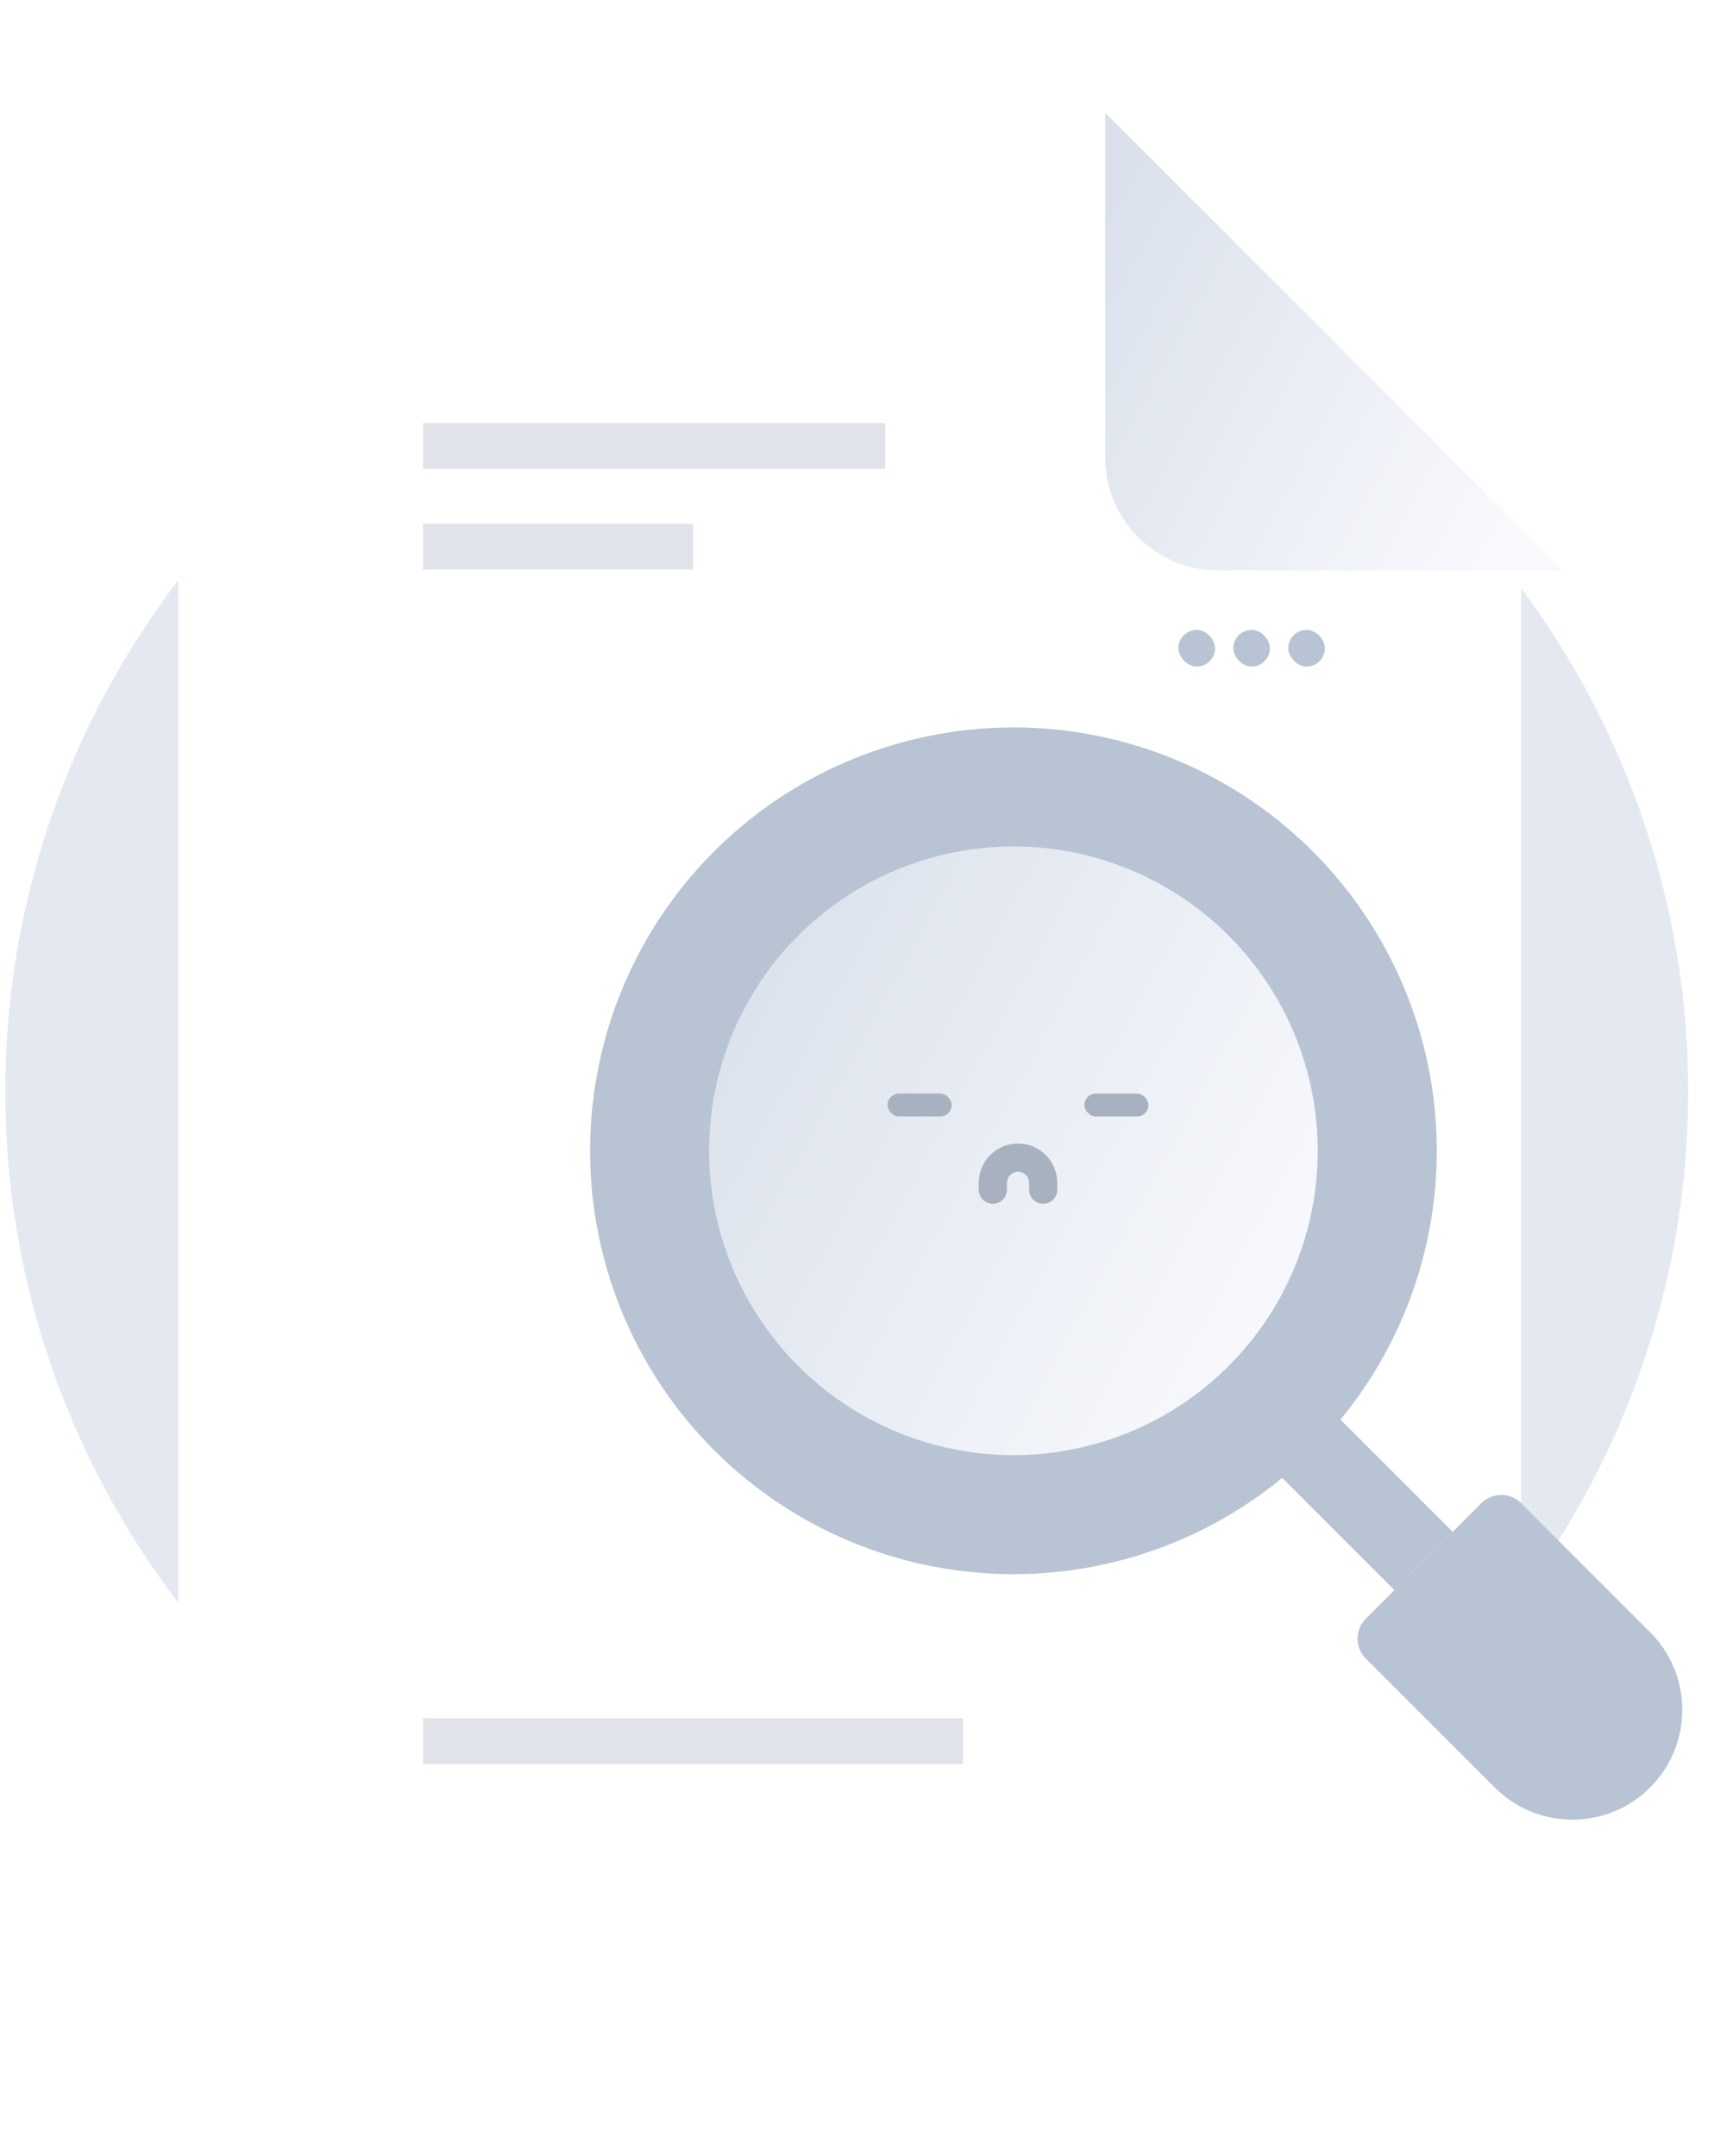 <svg width="246" height="306" viewBox="0 0 246 306" fill="none" xmlns="http://www.w3.org/2000/svg">
<circle cx="120.192" cy="154.93" r="119.446" fill="#E4E9F1"/>
<g filter="url(#filter0_d_6546_815914)">
<path fill-rule="evenodd" clip-rule="evenodd" d="M156.896 16H49.313C36.058 16 25.313 26.745 25.313 40V258C25.313 271.255 36.058 282 49.313 282H191.918C205.173 282 215.918 271.255 215.918 258V75.022L156.896 16Z" fill="white"/>
</g>
<path d="M156.884 16L188.392 47.508L221.848 80.964H172.884C164.047 80.964 156.884 73.801 156.884 64.964V16Z" fill="url(#paint0_linear_6546_815914)"/>
<rect x="60.046" y="60.051" width="65.614" height="6.496" fill="#E1E3EB"/>
<rect x="60.046" y="243.879" width="76.658" height="6.496" fill="#E1E3EB"/>
<rect x="60.046" y="74.344" width="38.329" height="6.496" fill="#E1E3EB"/>
<circle cx="143.857" cy="163.346" r="60.092" fill="#B8C3D3"/>
<circle cx="143.857" cy="163.346" r="43.201" fill="url(#paint1_linear_6546_815914)"/>
<path d="M148.08 168.868V167.893C148.08 165.92 146.48 164.32 144.507 164.32V164.32C142.534 164.32 140.934 165.92 140.934 167.893V168.868" stroke="#A7B1C0" stroke-width="4" stroke-linecap="round"/>
<rect x="125.992" y="155.225" width="9.095" height="3.248" rx="1.624" fill="#A7B1C0"/>
<rect x="153.927" y="155.225" width="9.095" height="3.248" rx="1.624" fill="#A7B1C0"/>
<rect x="181.861" y="209.619" width="11.694" height="22.738" transform="rotate(-45 181.861 209.619)" fill="#B8C3D3"/>
<path d="M193.877 235.414C192.315 233.852 192.315 231.32 193.877 229.758L210.27 213.365C211.832 211.803 214.364 211.803 215.926 213.365L234.229 231.667C240.318 237.756 240.318 247.628 234.229 253.717C228.14 259.806 218.268 259.806 212.179 253.717L193.877 235.414Z" fill="#B8C3D3"/>
<rect x="167.278" y="89.41" width="5.197" height="5.197" rx="2.599" fill="#B8C3D3"/>
<rect x="175.074" y="89.41" width="5.197" height="5.197" rx="2.599" fill="#B8C3D3"/>
<rect x="182.87" y="89.41" width="5.197" height="5.197" rx="2.599" fill="#B8C3D3"/>
<defs>
<filter id="filter0_d_6546_815914" x="5.313" y="0" width="230.605" height="306" filterUnits="userSpaceOnUse" color-interpolation-filters="sRGB">
<feFlood flood-opacity="0" result="BackgroundImageFix"/>
<feColorMatrix in="SourceAlpha" type="matrix" values="0 0 0 0 0 0 0 0 0 0 0 0 0 0 0 0 0 0 127 0" result="hardAlpha"/>
<feOffset dy="4"/>
<feGaussianBlur stdDeviation="10"/>
<feComposite in2="hardAlpha" operator="out"/>
<feColorMatrix type="matrix" values="0 0 0 0 0 0 0 0 0 0 0 0 0 0 0 0 0 0 0.08 0"/>
<feBlend mode="normal" in2="BackgroundImageFix" result="effect1_dropShadow_6546_815914"/>
<feBlend mode="normal" in="SourceGraphic" in2="effect1_dropShadow_6546_815914" result="shape"/>
</filter>
<linearGradient id="paint0_linear_6546_815914" x1="220.058" y1="63.061" x2="156.884" y2="28.788" gradientUnits="userSpaceOnUse">
<stop stop-color="#F8F9FD"/>
<stop offset="1" stop-color="#DAE1EB"/>
</linearGradient>
<linearGradient id="paint1_linear_6546_815914" x1="184.677" y1="182.735" x2="100.656" y2="137.153" gradientUnits="userSpaceOnUse">
<stop stop-color="#F8F9FD"/>
<stop offset="1" stop-color="#DAE1EB"/>
</linearGradient>
</defs>
</svg>
